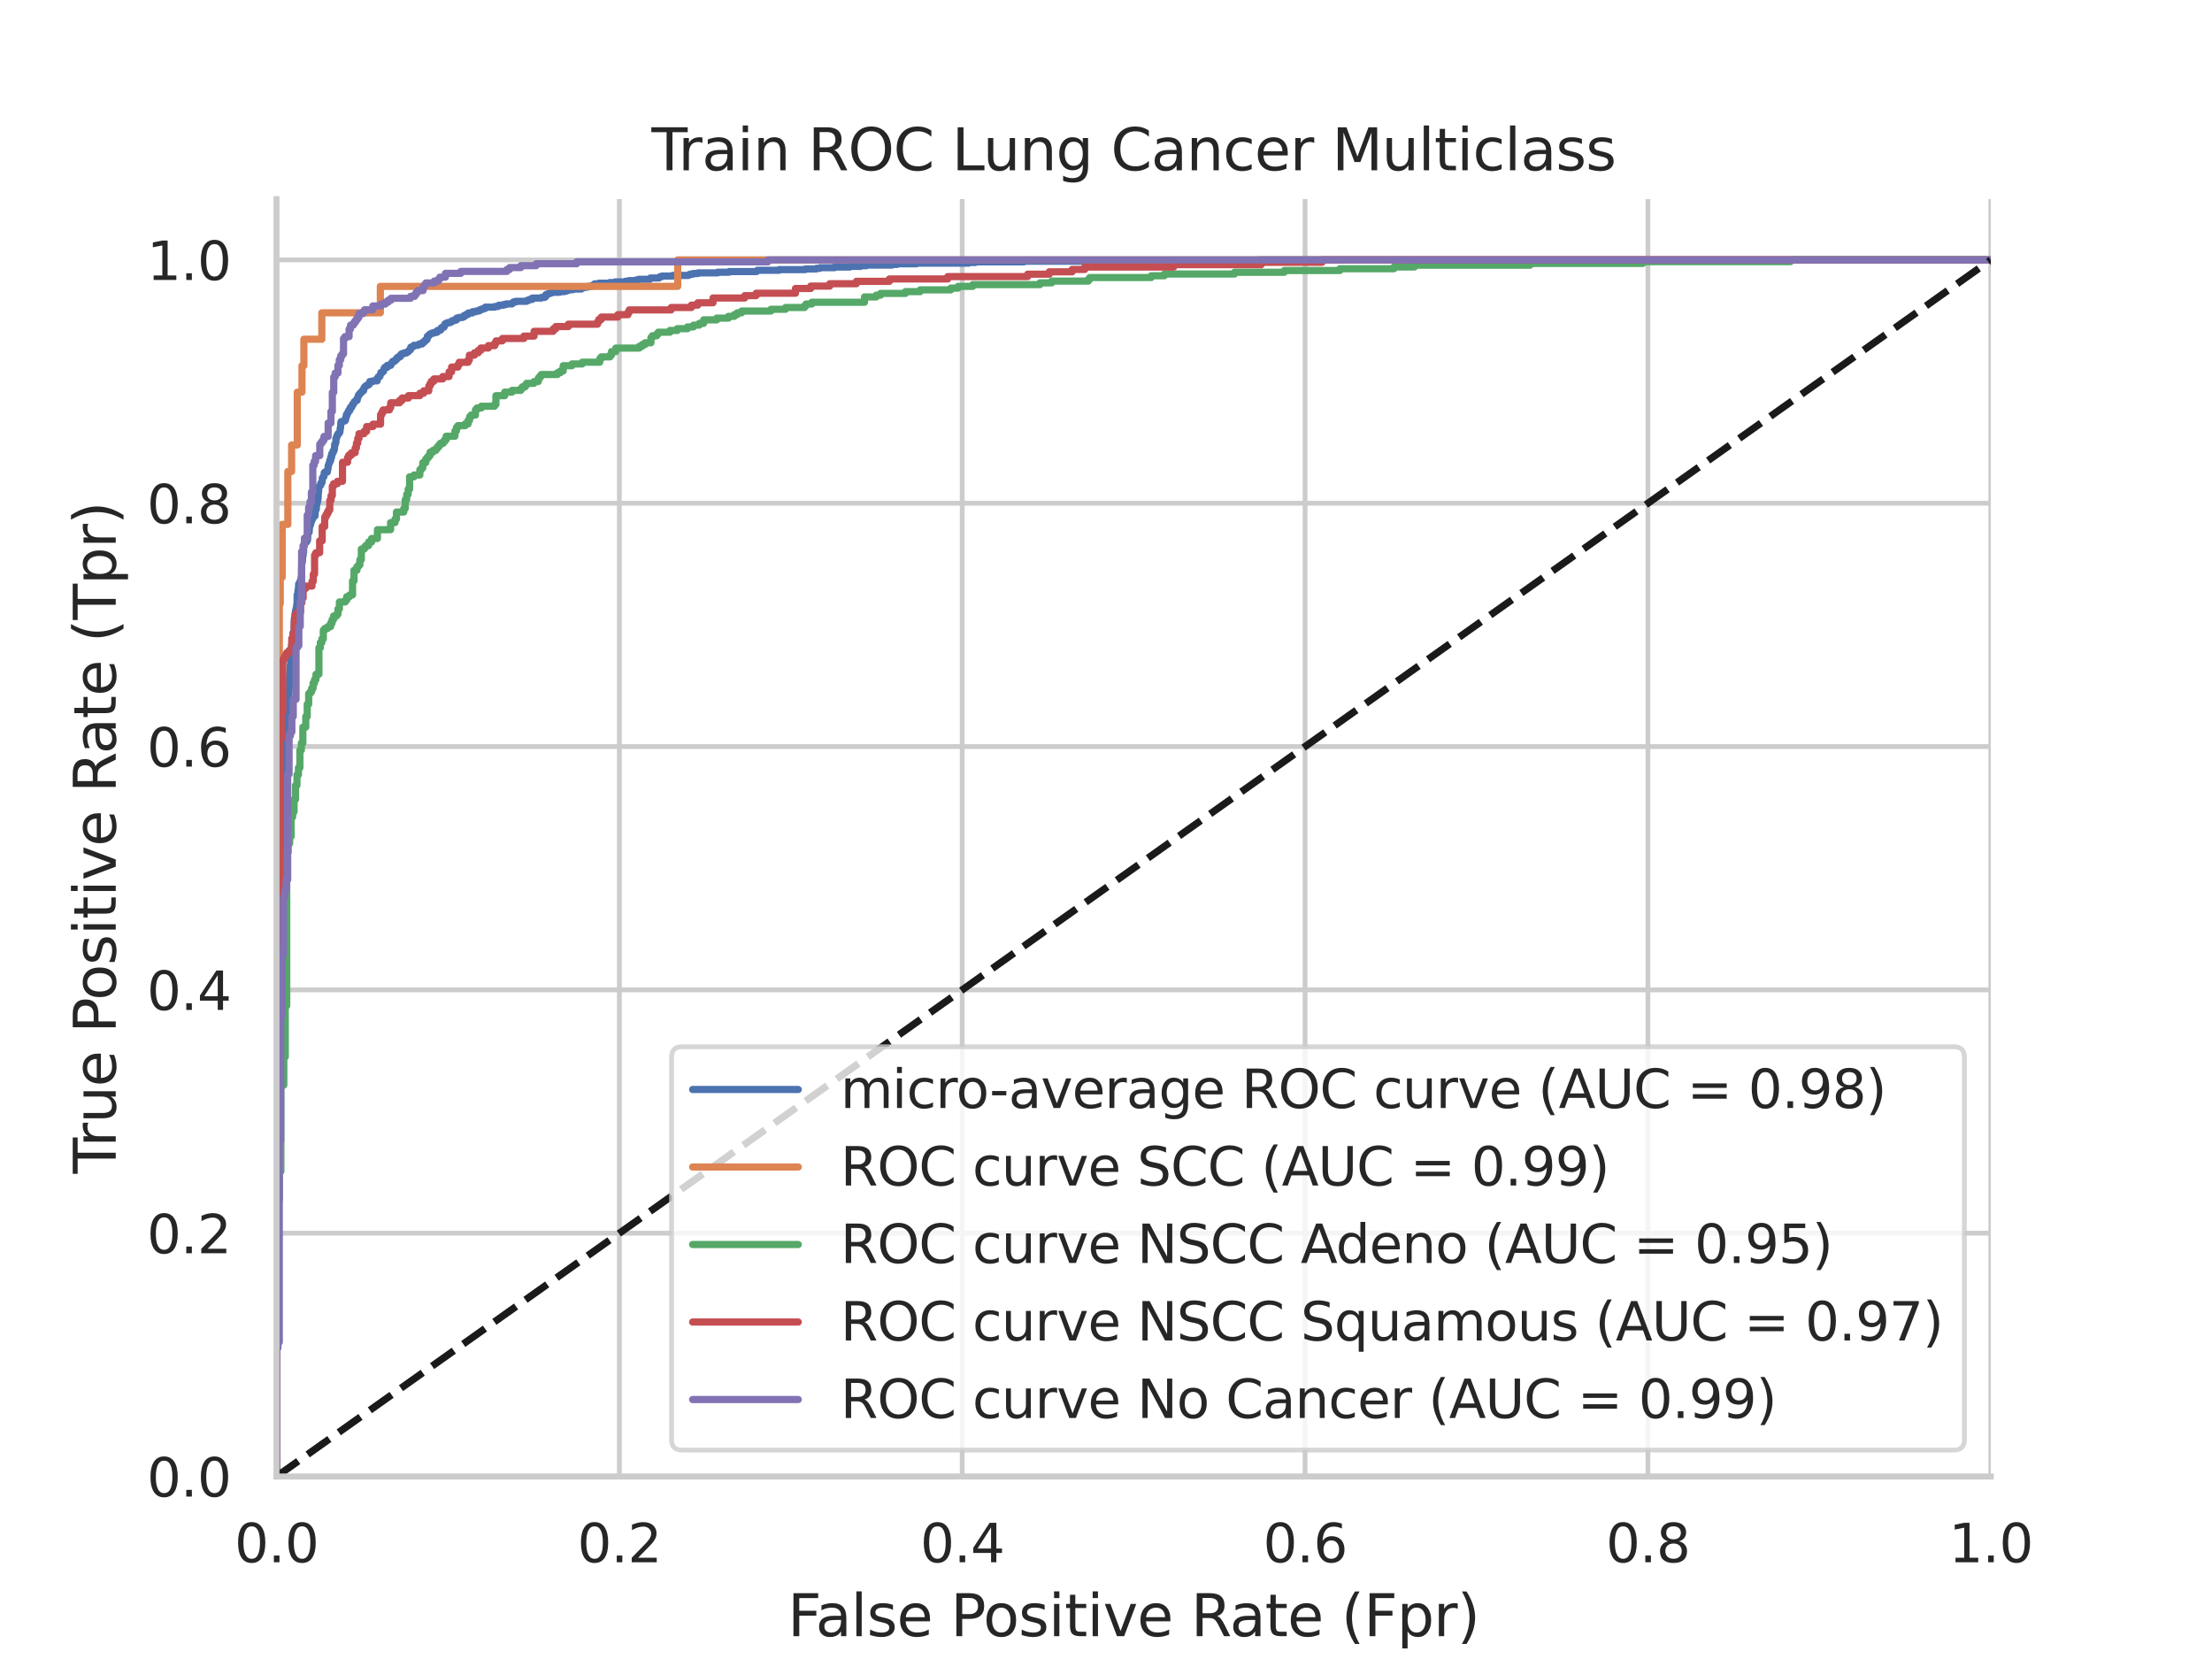 <?xml version="1.0" encoding="utf-8" standalone="no"?>
<!DOCTYPE svg PUBLIC "-//W3C//DTD SVG 1.1//EN"
  "http://www.w3.org/Graphics/SVG/1.1/DTD/svg11.dtd">
<svg xmlns:xlink="http://www.w3.org/1999/xlink" width="460.8pt" height="345.6pt" viewBox="0 0 460.8 345.6" xmlns="http://www.w3.org/2000/svg" version="1.1">
 <defs>
  <style type="text/css">*{stroke-linejoin: round; stroke-linecap: butt}</style>
 </defs>
 <g id="figure_1">
  <g id="patch_1">
   <path d="M 0 345.6 
L 460.8 345.6 
L 460.8 0 
L 0 0 
z
" style="fill: #ffffff"/>
  </g>
  <g id="axes_1">
   <g id="patch_2">
    <path d="M 57.6 307.584 
L 414.72 307.584 
L 414.72 41.472 
L 57.6 41.472 
z
" style="fill: #ffffff"/>
   </g>
   <g id="matplotlib.axis_1">
    <g id="xtick_1">
     <g id="line2d_1">
      <path d="M 57.6 307.584 
L 57.6 41.472 
" clip-path="url(#p3e3fc1406d)" style="fill: none; stroke: #cccccc; stroke-linecap: round"/>
     </g>
     <g id="text_1">
      <!-- 0.0 -->
      <g style="fill: #262626" transform="translate(48.853 325.442) scale(0.11 -0.11)">
       <defs>
        <path id="DejaVuSans-30" d="M 2034 4250 
Q 1547 4250 1301 3770 
Q 1056 3291 1056 2328 
Q 1056 1369 1301 889 
Q 1547 409 2034 409 
Q 2525 409 2770 889 
Q 3016 1369 3016 2328 
Q 3016 3291 2770 3770 
Q 2525 4250 2034 4250 
z
M 2034 4750 
Q 2819 4750 3233 4129 
Q 3647 3509 3647 2328 
Q 3647 1150 3233 529 
Q 2819 -91 2034 -91 
Q 1250 -91 836 529 
Q 422 1150 422 2328 
Q 422 3509 836 4129 
Q 1250 4750 2034 4750 
z
" transform="scale(0.016)"/>
        <path id="DejaVuSans-2e" d="M 684 794 
L 1344 794 
L 1344 0 
L 684 0 
L 684 794 
z
" transform="scale(0.016)"/>
       </defs>
       <use xlink:href="#DejaVuSans-30"/>
       <use xlink:href="#DejaVuSans-2e" x="63.623"/>
       <use xlink:href="#DejaVuSans-30" x="95.41"/>
      </g>
     </g>
    </g>
    <g id="xtick_2">
     <g id="line2d_2">
      <path d="M 129.024 307.584 
L 129.024 41.472 
" clip-path="url(#p3e3fc1406d)" style="fill: none; stroke: #cccccc; stroke-linecap: round"/>
     </g>
     <g id="text_2">
      <!-- 0.2 -->
      <g style="fill: #262626" transform="translate(120.277 325.442) scale(0.11 -0.11)">
       <defs>
        <path id="DejaVuSans-32" d="M 1228 531 
L 3431 531 
L 3431 0 
L 469 0 
L 469 531 
Q 828 903 1448 1529 
Q 2069 2156 2228 2338 
Q 2531 2678 2651 2914 
Q 2772 3150 2772 3378 
Q 2772 3750 2511 3984 
Q 2250 4219 1831 4219 
Q 1534 4219 1204 4116 
Q 875 4013 500 3803 
L 500 4441 
Q 881 4594 1212 4672 
Q 1544 4750 1819 4750 
Q 2544 4750 2975 4387 
Q 3406 4025 3406 3419 
Q 3406 3131 3298 2873 
Q 3191 2616 2906 2266 
Q 2828 2175 2409 1742 
Q 1991 1309 1228 531 
z
" transform="scale(0.016)"/>
       </defs>
       <use xlink:href="#DejaVuSans-30"/>
       <use xlink:href="#DejaVuSans-2e" x="63.623"/>
       <use xlink:href="#DejaVuSans-32" x="95.41"/>
      </g>
     </g>
    </g>
    <g id="xtick_3">
     <g id="line2d_3">
      <path d="M 200.448 307.584 
L 200.448 41.472 
" clip-path="url(#p3e3fc1406d)" style="fill: none; stroke: #cccccc; stroke-linecap: round"/>
     </g>
     <g id="text_3">
      <!-- 0.4 -->
      <g style="fill: #262626" transform="translate(191.701 325.442) scale(0.11 -0.11)">
       <defs>
        <path id="DejaVuSans-34" d="M 2419 4116 
L 825 1625 
L 2419 1625 
L 2419 4116 
z
M 2253 4666 
L 3047 4666 
L 3047 1625 
L 3713 1625 
L 3713 1100 
L 3047 1100 
L 3047 0 
L 2419 0 
L 2419 1100 
L 313 1100 
L 313 1709 
L 2253 4666 
z
" transform="scale(0.016)"/>
       </defs>
       <use xlink:href="#DejaVuSans-30"/>
       <use xlink:href="#DejaVuSans-2e" x="63.623"/>
       <use xlink:href="#DejaVuSans-34" x="95.41"/>
      </g>
     </g>
    </g>
    <g id="xtick_4">
     <g id="line2d_4">
      <path d="M 271.872 307.584 
L 271.872 41.472 
" clip-path="url(#p3e3fc1406d)" style="fill: none; stroke: #cccccc; stroke-linecap: round"/>
     </g>
     <g id="text_4">
      <!-- 0.6 -->
      <g style="fill: #262626" transform="translate(263.125 325.442) scale(0.11 -0.11)">
       <defs>
        <path id="DejaVuSans-36" d="M 2113 2584 
Q 1688 2584 1439 2293 
Q 1191 2003 1191 1497 
Q 1191 994 1439 701 
Q 1688 409 2113 409 
Q 2538 409 2786 701 
Q 3034 994 3034 1497 
Q 3034 2003 2786 2293 
Q 2538 2584 2113 2584 
z
M 3366 4563 
L 3366 3988 
Q 3128 4100 2886 4159 
Q 2644 4219 2406 4219 
Q 1781 4219 1451 3797 
Q 1122 3375 1075 2522 
Q 1259 2794 1537 2939 
Q 1816 3084 2150 3084 
Q 2853 3084 3261 2657 
Q 3669 2231 3669 1497 
Q 3669 778 3244 343 
Q 2819 -91 2113 -91 
Q 1303 -91 875 529 
Q 447 1150 447 2328 
Q 447 3434 972 4092 
Q 1497 4750 2381 4750 
Q 2619 4750 2861 4703 
Q 3103 4656 3366 4563 
z
" transform="scale(0.016)"/>
       </defs>
       <use xlink:href="#DejaVuSans-30"/>
       <use xlink:href="#DejaVuSans-2e" x="63.623"/>
       <use xlink:href="#DejaVuSans-36" x="95.41"/>
      </g>
     </g>
    </g>
    <g id="xtick_5">
     <g id="line2d_5">
      <path d="M 343.296 307.584 
L 343.296 41.472 
" clip-path="url(#p3e3fc1406d)" style="fill: none; stroke: #cccccc; stroke-linecap: round"/>
     </g>
     <g id="text_5">
      <!-- 0.8 -->
      <g style="fill: #262626" transform="translate(334.549 325.442) scale(0.11 -0.11)">
       <defs>
        <path id="DejaVuSans-38" d="M 2034 2216 
Q 1584 2216 1326 1975 
Q 1069 1734 1069 1313 
Q 1069 891 1326 650 
Q 1584 409 2034 409 
Q 2484 409 2743 651 
Q 3003 894 3003 1313 
Q 3003 1734 2745 1975 
Q 2488 2216 2034 2216 
z
M 1403 2484 
Q 997 2584 770 2862 
Q 544 3141 544 3541 
Q 544 4100 942 4425 
Q 1341 4750 2034 4750 
Q 2731 4750 3128 4425 
Q 3525 4100 3525 3541 
Q 3525 3141 3298 2862 
Q 3072 2584 2669 2484 
Q 3125 2378 3379 2068 
Q 3634 1759 3634 1313 
Q 3634 634 3220 271 
Q 2806 -91 2034 -91 
Q 1263 -91 848 271 
Q 434 634 434 1313 
Q 434 1759 690 2068 
Q 947 2378 1403 2484 
z
M 1172 3481 
Q 1172 3119 1398 2916 
Q 1625 2713 2034 2713 
Q 2441 2713 2670 2916 
Q 2900 3119 2900 3481 
Q 2900 3844 2670 4047 
Q 2441 4250 2034 4250 
Q 1625 4250 1398 4047 
Q 1172 3844 1172 3481 
z
" transform="scale(0.016)"/>
       </defs>
       <use xlink:href="#DejaVuSans-30"/>
       <use xlink:href="#DejaVuSans-2e" x="63.623"/>
       <use xlink:href="#DejaVuSans-38" x="95.41"/>
      </g>
     </g>
    </g>
    <g id="xtick_6">
     <g id="line2d_6">
      <path d="M 414.72 307.584 
L 414.72 41.472 
" clip-path="url(#p3e3fc1406d)" style="fill: none; stroke: #cccccc; stroke-linecap: round"/>
     </g>
     <g id="text_6">
      <!-- 1.0 -->
      <g style="fill: #262626" transform="translate(405.973 325.442) scale(0.11 -0.11)">
       <defs>
        <path id="DejaVuSans-31" d="M 794 531 
L 1825 531 
L 1825 4091 
L 703 3866 
L 703 4441 
L 1819 4666 
L 2450 4666 
L 2450 531 
L 3481 531 
L 3481 0 
L 794 0 
L 794 531 
z
" transform="scale(0.016)"/>
       </defs>
       <use xlink:href="#DejaVuSans-31"/>
       <use xlink:href="#DejaVuSans-2e" x="63.623"/>
       <use xlink:href="#DejaVuSans-30" x="95.41"/>
      </g>
     </g>
    </g>
    <g id="text_7">
     <!-- False Positive Rate (Fpr) -->
     <g style="fill: #262626" transform="translate(164.085 340.848) scale(0.12 -0.12)">
      <defs>
       <path id="DejaVuSans-46" d="M 628 4666 
L 3309 4666 
L 3309 4134 
L 1259 4134 
L 1259 2759 
L 3109 2759 
L 3109 2228 
L 1259 2228 
L 1259 0 
L 628 0 
L 628 4666 
z
" transform="scale(0.016)"/>
       <path id="DejaVuSans-61" d="M 2194 1759 
Q 1497 1759 1228 1600 
Q 959 1441 959 1056 
Q 959 750 1161 570 
Q 1363 391 1709 391 
Q 2188 391 2477 730 
Q 2766 1069 2766 1631 
L 2766 1759 
L 2194 1759 
z
M 3341 1997 
L 3341 0 
L 2766 0 
L 2766 531 
Q 2569 213 2275 61 
Q 1981 -91 1556 -91 
Q 1019 -91 701 211 
Q 384 513 384 1019 
Q 384 1609 779 1909 
Q 1175 2209 1959 2209 
L 2766 2209 
L 2766 2266 
Q 2766 2663 2505 2880 
Q 2244 3097 1772 3097 
Q 1472 3097 1187 3025 
Q 903 2953 641 2809 
L 641 3341 
Q 956 3463 1253 3523 
Q 1550 3584 1831 3584 
Q 2591 3584 2966 3190 
Q 3341 2797 3341 1997 
z
" transform="scale(0.016)"/>
       <path id="DejaVuSans-6c" d="M 603 4863 
L 1178 4863 
L 1178 0 
L 603 0 
L 603 4863 
z
" transform="scale(0.016)"/>
       <path id="DejaVuSans-73" d="M 2834 3397 
L 2834 2853 
Q 2591 2978 2328 3040 
Q 2066 3103 1784 3103 
Q 1356 3103 1142 2972 
Q 928 2841 928 2578 
Q 928 2378 1081 2264 
Q 1234 2150 1697 2047 
L 1894 2003 
Q 2506 1872 2764 1633 
Q 3022 1394 3022 966 
Q 3022 478 2636 193 
Q 2250 -91 1575 -91 
Q 1294 -91 989 -36 
Q 684 19 347 128 
L 347 722 
Q 666 556 975 473 
Q 1284 391 1588 391 
Q 1994 391 2212 530 
Q 2431 669 2431 922 
Q 2431 1156 2273 1281 
Q 2116 1406 1581 1522 
L 1381 1569 
Q 847 1681 609 1914 
Q 372 2147 372 2553 
Q 372 3047 722 3315 
Q 1072 3584 1716 3584 
Q 2034 3584 2315 3537 
Q 2597 3491 2834 3397 
z
" transform="scale(0.016)"/>
       <path id="DejaVuSans-65" d="M 3597 1894 
L 3597 1613 
L 953 1613 
Q 991 1019 1311 708 
Q 1631 397 2203 397 
Q 2534 397 2845 478 
Q 3156 559 3463 722 
L 3463 178 
Q 3153 47 2828 -22 
Q 2503 -91 2169 -91 
Q 1331 -91 842 396 
Q 353 884 353 1716 
Q 353 2575 817 3079 
Q 1281 3584 2069 3584 
Q 2775 3584 3186 3129 
Q 3597 2675 3597 1894 
z
M 3022 2063 
Q 3016 2534 2758 2815 
Q 2500 3097 2075 3097 
Q 1594 3097 1305 2825 
Q 1016 2553 972 2059 
L 3022 2063 
z
" transform="scale(0.016)"/>
       <path id="DejaVuSans-20" transform="scale(0.016)"/>
       <path id="DejaVuSans-50" d="M 1259 4147 
L 1259 2394 
L 2053 2394 
Q 2494 2394 2734 2622 
Q 2975 2850 2975 3272 
Q 2975 3691 2734 3919 
Q 2494 4147 2053 4147 
L 1259 4147 
z
M 628 4666 
L 2053 4666 
Q 2838 4666 3239 4311 
Q 3641 3956 3641 3272 
Q 3641 2581 3239 2228 
Q 2838 1875 2053 1875 
L 1259 1875 
L 1259 0 
L 628 0 
L 628 4666 
z
" transform="scale(0.016)"/>
       <path id="DejaVuSans-6f" d="M 1959 3097 
Q 1497 3097 1228 2736 
Q 959 2375 959 1747 
Q 959 1119 1226 758 
Q 1494 397 1959 397 
Q 2419 397 2687 759 
Q 2956 1122 2956 1747 
Q 2956 2369 2687 2733 
Q 2419 3097 1959 3097 
z
M 1959 3584 
Q 2709 3584 3137 3096 
Q 3566 2609 3566 1747 
Q 3566 888 3137 398 
Q 2709 -91 1959 -91 
Q 1206 -91 779 398 
Q 353 888 353 1747 
Q 353 2609 779 3096 
Q 1206 3584 1959 3584 
z
" transform="scale(0.016)"/>
       <path id="DejaVuSans-69" d="M 603 3500 
L 1178 3500 
L 1178 0 
L 603 0 
L 603 3500 
z
M 603 4863 
L 1178 4863 
L 1178 4134 
L 603 4134 
L 603 4863 
z
" transform="scale(0.016)"/>
       <path id="DejaVuSans-74" d="M 1172 4494 
L 1172 3500 
L 2356 3500 
L 2356 3053 
L 1172 3053 
L 1172 1153 
Q 1172 725 1289 603 
Q 1406 481 1766 481 
L 2356 481 
L 2356 0 
L 1766 0 
Q 1100 0 847 248 
Q 594 497 594 1153 
L 594 3053 
L 172 3053 
L 172 3500 
L 594 3500 
L 594 4494 
L 1172 4494 
z
" transform="scale(0.016)"/>
       <path id="DejaVuSans-76" d="M 191 3500 
L 800 3500 
L 1894 563 
L 2988 3500 
L 3597 3500 
L 2284 0 
L 1503 0 
L 191 3500 
z
" transform="scale(0.016)"/>
       <path id="DejaVuSans-52" d="M 2841 2188 
Q 3044 2119 3236 1894 
Q 3428 1669 3622 1275 
L 4263 0 
L 3584 0 
L 2988 1197 
Q 2756 1666 2539 1819 
Q 2322 1972 1947 1972 
L 1259 1972 
L 1259 0 
L 628 0 
L 628 4666 
L 2053 4666 
Q 2853 4666 3247 4331 
Q 3641 3997 3641 3322 
Q 3641 2881 3436 2590 
Q 3231 2300 2841 2188 
z
M 1259 4147 
L 1259 2491 
L 2053 2491 
Q 2509 2491 2742 2702 
Q 2975 2913 2975 3322 
Q 2975 3731 2742 3939 
Q 2509 4147 2053 4147 
L 1259 4147 
z
" transform="scale(0.016)"/>
       <path id="DejaVuSans-28" d="M 1984 4856 
Q 1566 4138 1362 3434 
Q 1159 2731 1159 2009 
Q 1159 1288 1364 580 
Q 1569 -128 1984 -844 
L 1484 -844 
Q 1016 -109 783 600 
Q 550 1309 550 2009 
Q 550 2706 781 3412 
Q 1013 4119 1484 4856 
L 1984 4856 
z
" transform="scale(0.016)"/>
       <path id="DejaVuSans-70" d="M 1159 525 
L 1159 -1331 
L 581 -1331 
L 581 3500 
L 1159 3500 
L 1159 2969 
Q 1341 3281 1617 3432 
Q 1894 3584 2278 3584 
Q 2916 3584 3314 3078 
Q 3713 2572 3713 1747 
Q 3713 922 3314 415 
Q 2916 -91 2278 -91 
Q 1894 -91 1617 61 
Q 1341 213 1159 525 
z
M 3116 1747 
Q 3116 2381 2855 2742 
Q 2594 3103 2138 3103 
Q 1681 3103 1420 2742 
Q 1159 2381 1159 1747 
Q 1159 1113 1420 752 
Q 1681 391 2138 391 
Q 2594 391 2855 752 
Q 3116 1113 3116 1747 
z
" transform="scale(0.016)"/>
       <path id="DejaVuSans-72" d="M 2631 2963 
Q 2534 3019 2420 3045 
Q 2306 3072 2169 3072 
Q 1681 3072 1420 2755 
Q 1159 2438 1159 1844 
L 1159 0 
L 581 0 
L 581 3500 
L 1159 3500 
L 1159 2956 
Q 1341 3275 1631 3429 
Q 1922 3584 2338 3584 
Q 2397 3584 2469 3576 
Q 2541 3569 2628 3553 
L 2631 2963 
z
" transform="scale(0.016)"/>
       <path id="DejaVuSans-29" d="M 513 4856 
L 1013 4856 
Q 1481 4119 1714 3412 
Q 1947 2706 1947 2009 
Q 1947 1309 1714 600 
Q 1481 -109 1013 -844 
L 513 -844 
Q 928 -128 1133 580 
Q 1338 1288 1338 2009 
Q 1338 2731 1133 3434 
Q 928 4138 513 4856 
z
" transform="scale(0.016)"/>
      </defs>
      <use xlink:href="#DejaVuSans-46"/>
      <use xlink:href="#DejaVuSans-61" x="48.395"/>
      <use xlink:href="#DejaVuSans-6c" x="109.674"/>
      <use xlink:href="#DejaVuSans-73" x="137.457"/>
      <use xlink:href="#DejaVuSans-65" x="189.557"/>
      <use xlink:href="#DejaVuSans-20" x="251.08"/>
      <use xlink:href="#DejaVuSans-50" x="282.867"/>
      <use xlink:href="#DejaVuSans-6f" x="339.545"/>
      <use xlink:href="#DejaVuSans-73" x="400.727"/>
      <use xlink:href="#DejaVuSans-69" x="452.826"/>
      <use xlink:href="#DejaVuSans-74" x="480.609"/>
      <use xlink:href="#DejaVuSans-69" x="519.818"/>
      <use xlink:href="#DejaVuSans-76" x="547.602"/>
      <use xlink:href="#DejaVuSans-65" x="606.781"/>
      <use xlink:href="#DejaVuSans-20" x="668.305"/>
      <use xlink:href="#DejaVuSans-52" x="700.092"/>
      <use xlink:href="#DejaVuSans-61" x="767.324"/>
      <use xlink:href="#DejaVuSans-74" x="828.604"/>
      <use xlink:href="#DejaVuSans-65" x="867.812"/>
      <use xlink:href="#DejaVuSans-20" x="929.336"/>
      <use xlink:href="#DejaVuSans-28" x="961.123"/>
      <use xlink:href="#DejaVuSans-46" x="1000.137"/>
      <use xlink:href="#DejaVuSans-70" x="1057.656"/>
      <use xlink:href="#DejaVuSans-72" x="1121.133"/>
      <use xlink:href="#DejaVuSans-29" x="1162.246"/>
     </g>
    </g>
   </g>
   <g id="matplotlib.axis_2">
    <g id="ytick_1">
     <g id="line2d_7">
      <path d="M 57.6 307.584 
L 414.72 307.584 
" clip-path="url(#p3e3fc1406d)" style="fill: none; stroke: #cccccc; stroke-linecap: round"/>
     </g>
     <g id="text_8">
      <!-- 0.0 -->
      <g style="fill: #262626" transform="translate(30.607 311.763) scale(0.11 -0.11)">
       <use xlink:href="#DejaVuSans-30"/>
       <use xlink:href="#DejaVuSans-2e" x="63.623"/>
       <use xlink:href="#DejaVuSans-30" x="95.41"/>
      </g>
     </g>
    </g>
    <g id="ytick_2">
     <g id="line2d_8">
      <path d="M 57.6 256.896 
L 414.72 256.896 
" clip-path="url(#p3e3fc1406d)" style="fill: none; stroke: #cccccc; stroke-linecap: round"/>
     </g>
     <g id="text_9">
      <!-- 0.2 -->
      <g style="fill: #262626" transform="translate(30.607 261.075) scale(0.11 -0.11)">
       <use xlink:href="#DejaVuSans-30"/>
       <use xlink:href="#DejaVuSans-2e" x="63.623"/>
       <use xlink:href="#DejaVuSans-32" x="95.41"/>
      </g>
     </g>
    </g>
    <g id="ytick_3">
     <g id="line2d_9">
      <path d="M 57.6 206.208 
L 414.72 206.208 
" clip-path="url(#p3e3fc1406d)" style="fill: none; stroke: #cccccc; stroke-linecap: round"/>
     </g>
     <g id="text_10">
      <!-- 0.4 -->
      <g style="fill: #262626" transform="translate(30.607 210.387) scale(0.11 -0.11)">
       <use xlink:href="#DejaVuSans-30"/>
       <use xlink:href="#DejaVuSans-2e" x="63.623"/>
       <use xlink:href="#DejaVuSans-34" x="95.41"/>
      </g>
     </g>
    </g>
    <g id="ytick_4">
     <g id="line2d_10">
      <path d="M 57.6 155.52 
L 414.72 155.52 
" clip-path="url(#p3e3fc1406d)" style="fill: none; stroke: #cccccc; stroke-linecap: round"/>
     </g>
     <g id="text_11">
      <!-- 0.6 -->
      <g style="fill: #262626" transform="translate(30.607 159.699) scale(0.11 -0.11)">
       <use xlink:href="#DejaVuSans-30"/>
       <use xlink:href="#DejaVuSans-2e" x="63.623"/>
       <use xlink:href="#DejaVuSans-36" x="95.41"/>
      </g>
     </g>
    </g>
    <g id="ytick_5">
     <g id="line2d_11">
      <path d="M 57.6 104.832 
L 414.72 104.832 
" clip-path="url(#p3e3fc1406d)" style="fill: none; stroke: #cccccc; stroke-linecap: round"/>
     </g>
     <g id="text_12">
      <!-- 0.8 -->
      <g style="fill: #262626" transform="translate(30.607 109.011) scale(0.11 -0.11)">
       <use xlink:href="#DejaVuSans-30"/>
       <use xlink:href="#DejaVuSans-2e" x="63.623"/>
       <use xlink:href="#DejaVuSans-38" x="95.41"/>
      </g>
     </g>
    </g>
    <g id="ytick_6">
     <g id="line2d_12">
      <path d="M 57.6 54.144 
L 414.72 54.144 
" clip-path="url(#p3e3fc1406d)" style="fill: none; stroke: #cccccc; stroke-linecap: round"/>
     </g>
     <g id="text_13">
      <!-- 1.0 -->
      <g style="fill: #262626" transform="translate(30.607 58.323) scale(0.11 -0.11)">
       <use xlink:href="#DejaVuSans-31"/>
       <use xlink:href="#DejaVuSans-2e" x="63.623"/>
       <use xlink:href="#DejaVuSans-30" x="95.41"/>
      </g>
     </g>
    </g>
    <g id="text_14">
     <!-- True Positive Rate (Tpr) -->
     <g style="fill: #262626" transform="translate(24.111 244.493) rotate(-90) scale(0.12 -0.12)">
      <defs>
       <path id="DejaVuSans-54" d="M -19 4666 
L 3928 4666 
L 3928 4134 
L 2272 4134 
L 2272 0 
L 1638 0 
L 1638 4134 
L -19 4134 
L -19 4666 
z
" transform="scale(0.016)"/>
       <path id="DejaVuSans-75" d="M 544 1381 
L 544 3500 
L 1119 3500 
L 1119 1403 
Q 1119 906 1312 657 
Q 1506 409 1894 409 
Q 2359 409 2629 706 
Q 2900 1003 2900 1516 
L 2900 3500 
L 3475 3500 
L 3475 0 
L 2900 0 
L 2900 538 
Q 2691 219 2414 64 
Q 2138 -91 1772 -91 
Q 1169 -91 856 284 
Q 544 659 544 1381 
z
M 1991 3584 
L 1991 3584 
z
" transform="scale(0.016)"/>
      </defs>
      <use xlink:href="#DejaVuSans-54"/>
      <use xlink:href="#DejaVuSans-72" x="46.334"/>
      <use xlink:href="#DejaVuSans-75" x="87.447"/>
      <use xlink:href="#DejaVuSans-65" x="150.826"/>
      <use xlink:href="#DejaVuSans-20" x="212.35"/>
      <use xlink:href="#DejaVuSans-50" x="244.137"/>
      <use xlink:href="#DejaVuSans-6f" x="300.814"/>
      <use xlink:href="#DejaVuSans-73" x="361.996"/>
      <use xlink:href="#DejaVuSans-69" x="414.096"/>
      <use xlink:href="#DejaVuSans-74" x="441.879"/>
      <use xlink:href="#DejaVuSans-69" x="481.088"/>
      <use xlink:href="#DejaVuSans-76" x="508.871"/>
      <use xlink:href="#DejaVuSans-65" x="568.051"/>
      <use xlink:href="#DejaVuSans-20" x="629.574"/>
      <use xlink:href="#DejaVuSans-52" x="661.361"/>
      <use xlink:href="#DejaVuSans-61" x="728.594"/>
      <use xlink:href="#DejaVuSans-74" x="789.873"/>
      <use xlink:href="#DejaVuSans-65" x="829.082"/>
      <use xlink:href="#DejaVuSans-20" x="890.605"/>
      <use xlink:href="#DejaVuSans-28" x="922.393"/>
      <use xlink:href="#DejaVuSans-54" x="961.406"/>
      <use xlink:href="#DejaVuSans-70" x="1022.49"/>
      <use xlink:href="#DejaVuSans-72" x="1085.967"/>
      <use xlink:href="#DejaVuSans-29" x="1127.08"/>
     </g>
    </g>
   </g>
   <g id="line2d_13">
    <path d="M 57.6 307.584 
L 57.664 271.879 
L 57.728 271.879 
L 57.792 249.782 
L 57.857 249.782 
L 57.921 240.755 
L 57.985 240.755 
L 58.049 217.445 
L 58.113 217.445 
L 58.177 212.595 
L 58.241 212.595 
L 58.306 204.78 
L 58.37 204.78 
L 58.434 202.355 
L 58.498 202.355 
L 58.562 188.881 
L 58.626 188.881 
L 58.691 182.818 
L 58.755 182.818 
L 58.819 179.719 
L 58.883 179.719 
L 58.947 173.251 
L 59.011 173.251 
L 59.075 168.67 
L 59.14 168.67 
L 59.204 164.493 
L 59.268 164.493 
L 59.332 162.068 
L 59.396 162.068 
L 59.46 160.856 
L 59.524 160.856 
L 59.589 154.927 
L 59.653 154.927 
L 59.717 150.75 
L 59.781 150.75 
L 59.845 149.672 
L 59.909 149.672 
L 59.909 148.325 
L 60.038 148.325 
L 60.102 145.226 
L 60.166 145.226 
L 60.23 143.34 
L 60.294 143.34 
L 60.358 140.376 
L 60.423 140.376 
L 60.487 138.355 
L 60.551 138.355 
L 60.615 136.064 
L 60.679 136.064 
L 60.743 134.312 
L 60.872 134.312 
L 60.936 132.965 
L 61 132.965 
L 61.064 131.752 
L 61.128 131.752 
L 61.192 131.483 
L 61.257 131.483 
L 61.321 128.788 
L 61.385 128.788 
L 61.449 127.845 
L 61.513 127.845 
L 61.577 127.171 
L 61.641 127.171 
L 61.706 126.632 
L 61.77 126.632 
L 61.834 125.824 
L 61.898 125.824 
L 61.898 123.938 
L 62.026 123.938 
L 62.09 122.86 
L 62.155 122.86 
L 62.219 121.647 
L 62.347 121.647 
L 62.347 121.512 
L 62.475 121.512 
L 62.54 120.973 
L 62.668 120.973 
L 62.732 120.3 
L 62.796 120.3 
L 62.86 117.066 
L 62.989 117.066 
L 63.053 115.853 
L 63.117 115.853 
L 63.181 115.045 
L 63.245 115.045 
L 63.245 113.563 
L 63.373 113.563 
L 63.438 113.293 
L 63.502 113.293 
L 63.566 112.889 
L 63.887 112.889 
L 63.951 112.485 
L 64.079 112.485 
L 64.143 111.003 
L 64.207 111.003 
L 64.207 110.868 
L 64.4 110.868 
L 64.464 109.79 
L 64.528 109.79 
L 64.592 109.251 
L 64.721 109.251 
L 64.721 108.712 
L 64.849 108.712 
L 64.849 108.443 
L 64.977 108.443 
L 65.041 108.039 
L 65.17 108.039 
L 65.234 107.635 
L 65.362 107.635 
L 65.362 107.5 
L 65.619 107.5 
L 65.683 106.287 
L 65.747 106.287 
L 65.747 106.152 
L 65.875 106.152 
L 65.939 105.075 
L 66.004 105.075 
L 66.068 104.67 
L 66.132 104.67 
L 66.196 103.997 
L 66.26 103.997 
L 66.324 102.38 
L 66.388 102.38 
L 66.388 101.437 
L 66.517 101.437 
L 66.517 101.302 
L 66.645 101.302 
L 66.709 101.032 
L 66.838 101.032 
L 66.838 100.628 
L 66.966 100.628 
L 66.966 100.493 
L 67.094 100.493 
L 67.158 99.55 
L 67.287 99.55 
L 67.351 99.281 
L 67.479 99.281 
L 67.543 98.472 
L 67.671 98.472 
L 67.671 98.338 
L 68.185 98.338 
L 68.249 97.799 
L 68.313 97.799 
L 68.377 96.99 
L 68.441 96.99 
L 68.505 96.586 
L 68.57 96.586 
L 68.634 96.317 
L 68.698 96.317 
L 68.698 95.912 
L 68.89 95.912 
L 68.89 95.239 
L 69.083 95.239 
L 69.083 94.565 
L 69.211 94.565 
L 69.211 94.43 
L 69.339 94.43 
L 69.339 94.026 
L 69.532 94.026 
L 69.596 93.622 
L 69.66 93.622 
L 69.724 92.544 
L 69.853 92.544 
L 69.917 92.14 
L 69.981 92.14 
L 69.981 91.331 
L 70.109 91.331 
L 70.173 90.792 
L 70.302 90.792 
L 70.366 90.388 
L 70.558 90.388 
L 70.558 90.253 
L 70.686 90.253 
L 70.751 89.984 
L 70.815 89.984 
L 70.879 89.176 
L 70.943 89.176 
L 71.007 87.963 
L 71.071 87.963 
L 71.071 87.828 
L 71.52 87.828 
L 71.52 87.693 
L 71.841 87.693 
L 71.841 87.559 
L 71.969 87.559 
L 72.034 86.885 
L 72.162 86.885 
L 72.162 86.346 
L 72.354 86.346 
L 72.419 85.942 
L 72.547 85.942 
L 72.611 85.538 
L 72.868 85.538 
L 72.868 85.133 
L 72.996 85.133 
L 72.996 84.864 
L 73.252 84.864 
L 73.317 84.595 
L 73.381 84.595 
L 73.445 84.19 
L 73.637 84.19 
L 73.702 83.921 
L 73.766 83.921 
L 73.83 83.651 
L 74.022 83.651 
L 74.022 83.517 
L 74.151 83.517 
L 74.151 83.382 
L 74.407 83.382 
L 74.471 82.843 
L 74.535 82.843 
L 74.6 82.573 
L 74.664 82.573 
L 74.664 82.304 
L 74.792 82.304 
L 74.792 82.169 
L 74.92 82.169 
L 74.985 81.9 
L 75.177 81.9 
L 75.177 81.765 
L 75.305 81.765 
L 75.305 81.63 
L 75.434 81.63 
L 75.498 81.361 
L 75.754 81.361 
L 75.818 80.822 
L 75.883 80.822 
L 75.883 80.687 
L 76.011 80.687 
L 76.011 80.552 
L 76.139 80.552 
L 76.139 80.418 
L 76.332 80.418 
L 76.332 80.283 
L 76.588 80.283 
L 76.588 80.148 
L 76.845 80.148 
L 76.845 80.013 
L 76.973 80.013 
L 77.037 79.475 
L 77.679 79.475 
L 77.679 79.34 
L 78.577 79.34 
L 78.577 78.801 
L 78.705 78.801 
L 78.769 78.531 
L 79.026 78.531 
L 79.026 78.397 
L 79.154 78.397 
L 79.218 77.992 
L 79.283 77.992 
L 79.347 77.588 
L 79.667 77.588 
L 79.667 77.453 
L 79.796 77.453 
L 79.796 77.319 
L 79.924 77.319 
L 79.988 76.78 
L 80.116 76.78 
L 80.181 76.51 
L 80.694 76.51 
L 80.694 76.106 
L 81.399 76.106 
L 81.464 75.837 
L 81.528 75.837 
L 81.592 75.567 
L 81.72 75.567 
L 81.784 75.298 
L 82.169 75.298 
L 82.169 75.163 
L 82.298 75.163 
L 82.298 75.028 
L 82.426 75.028 
L 82.426 74.893 
L 82.618 74.893 
L 82.618 74.759 
L 82.747 74.759 
L 82.747 74.489 
L 82.939 74.489 
L 82.939 74.355 
L 83.324 74.355 
L 83.324 74.22 
L 83.452 74.22 
L 83.516 73.816 
L 83.709 73.816 
L 83.709 73.681 
L 84.094 73.681 
L 84.094 73.546 
L 84.607 73.546 
L 84.607 73.411 
L 84.864 73.411 
L 84.864 73.277 
L 85.056 73.277 
L 85.056 73.142 
L 85.184 73.142 
L 85.184 73.007 
L 85.313 73.007 
L 85.313 72.872 
L 85.505 72.872 
L 85.569 72.333 
L 85.89 72.333 
L 85.89 72.199 
L 86.147 72.199 
L 86.211 71.929 
L 87.109 71.929 
L 87.109 71.795 
L 87.301 71.795 
L 87.301 71.66 
L 87.943 71.66 
L 87.943 71.39 
L 88.135 71.39 
L 88.135 71.256 
L 88.392 71.256 
L 88.456 70.986 
L 88.584 70.986 
L 88.584 70.851 
L 88.841 70.851 
L 88.841 70.717 
L 88.969 70.717 
L 89.033 70.043 
L 89.29 70.043 
L 89.354 69.773 
L 89.482 69.773 
L 89.482 69.639 
L 89.675 69.639 
L 89.675 69.504 
L 89.995 69.504 
L 89.995 69.369 
L 90.445 69.369 
L 90.445 69.235 
L 91.022 69.235 
L 91.022 68.965 
L 91.15 68.965 
L 91.15 68.83 
L 91.663 68.83 
L 91.663 68.696 
L 91.856 68.696 
L 91.92 68.291 
L 92.112 68.291 
L 92.112 68.157 
L 92.497 68.157 
L 92.497 67.887 
L 92.626 67.887 
L 92.69 67.483 
L 92.882 67.483 
L 92.882 67.348 
L 93.203 67.348 
L 93.203 67.213 
L 93.78 67.213 
L 93.78 67.079 
L 94.037 67.079 
L 94.037 66.944 
L 94.165 66.944 
L 94.165 66.809 
L 94.614 66.809 
L 94.614 66.675 
L 95.063 66.675 
L 95.127 66.27 
L 95.576 66.27 
L 95.576 66.136 
L 96.346 66.136 
L 96.346 66.001 
L 96.667 66.001 
L 96.667 65.731 
L 97.052 65.731 
L 97.052 65.597 
L 97.18 65.597 
L 97.18 65.462 
L 97.565 65.462 
L 97.565 65.192 
L 98.399 65.192 
L 98.463 64.923 
L 99.169 64.923 
L 99.169 64.788 
L 99.81 64.788 
L 99.81 64.653 
L 99.939 64.653 
L 99.939 64.519 
L 100.324 64.519 
L 100.324 64.384 
L 100.708 64.384 
L 100.708 64.249 
L 101.093 64.249 
L 101.093 63.98 
L 103.082 63.98 
L 103.082 63.845 
L 103.788 63.845 
L 103.788 63.71 
L 103.916 63.71 
L 103.916 63.576 
L 104.878 63.576 
L 104.878 63.441 
L 105.455 63.441 
L 105.455 63.306 
L 106.674 63.306 
L 106.674 63.171 
L 106.803 63.171 
L 106.803 63.037 
L 106.931 63.037 
L 106.931 62.902 
L 107.444 62.902 
L 107.444 62.767 
L 109.689 62.767 
L 109.689 62.632 
L 110.01 62.632 
L 110.01 62.498 
L 110.331 62.498 
L 110.331 62.363 
L 110.908 62.363 
L 110.908 62.093 
L 112.769 62.093 
L 112.769 61.959 
L 113.474 61.959 
L 113.474 61.824 
L 113.667 61.824 
L 113.667 61.42 
L 113.859 61.42 
L 113.859 61.285 
L 114.244 61.285 
L 114.244 61.15 
L 114.565 61.15 
L 114.565 61.016 
L 114.95 61.016 
L 114.95 60.881 
L 116.617 60.881 
L 116.617 60.746 
L 117.58 60.746 
L 117.58 60.611 
L 118.093 60.611 
L 118.093 60.477 
L 118.478 60.477 
L 118.478 60.342 
L 119.376 60.342 
L 119.376 60.207 
L 121.108 60.207 
L 121.108 59.938 
L 121.749 59.938 
L 121.749 59.803 
L 122.455 59.803 
L 122.455 59.668 
L 123.161 59.668 
L 123.161 59.533 
L 123.481 59.533 
L 123.481 59.399 
L 123.866 59.399 
L 123.866 59.129 
L 124.764 59.129 
L 124.764 58.995 
L 127.01 58.995 
L 127.01 58.86 
L 128.164 58.86 
L 128.164 58.725 
L 130.281 58.725 
L 130.281 58.59 
L 130.987 58.59 
L 130.987 58.456 
L 132.527 58.456 
L 132.527 58.321 
L 133.04 58.321 
L 133.04 58.186 
L 135.413 58.186 
L 135.477 57.917 
L 137.274 57.917 
L 137.274 57.782 
L 137.466 57.782 
L 137.466 57.647 
L 137.851 57.647 
L 137.851 57.512 
L 140.096 57.512 
L 140.096 57.378 
L 143.432 57.378 
L 143.432 57.243 
L 143.753 57.243 
L 143.753 57.108 
L 144.394 57.108 
L 144.394 56.973 
L 145.421 56.973 
L 145.421 56.839 
L 149.526 56.839 
L 149.526 56.704 
L 151.9 56.704 
L 151.9 56.569 
L 157.609 56.569 
L 157.609 56.435 
L 157.801 56.435 
L 157.801 56.3 
L 162.292 56.3 
L 162.292 56.165 
L 167.745 56.165 
L 167.745 56.03 
L 170.054 56.03 
L 170.054 55.896 
L 170.824 55.896 
L 170.824 55.761 
L 173.839 55.761 
L 173.839 55.626 
L 177.046 55.626 
L 177.046 55.491 
L 179.227 55.491 
L 179.227 55.357 
L 180.446 55.357 
L 180.446 55.222 
L 185.835 55.222 
L 185.835 55.087 
L 186.861 55.087 
L 186.861 54.952 
L 190.903 54.952 
L 190.903 54.818 
L 201.808 54.818 
L 201.808 54.683 
L 203.155 54.683 
L 203.155 54.548 
L 213.291 54.548 
L 213.291 54.413 
L 225.415 54.413 
L 225.415 54.279 
L 262.173 54.279 
L 262.173 54.144 
L 414.72 54.144 
L 414.72 54.144 
" clip-path="url(#p3e3fc1406d)" style="fill: none; stroke: #4c72b0; stroke-width: 1.5; stroke-linecap: round"/>
   </g>
   <g id="line2d_14">
    <path d="M 57.6 307.584 
L 57.6 302.074 
L 57.6 164.335 
L 57.797 164.335 
L 57.797 153.316 
L 57.993 153.316 
L 57.993 142.297 
L 58.19 142.297 
L 58.19 125.768 
L 58.387 125.768 
L 58.387 120.259 
L 58.78 120.259 
L 58.78 109.24 
L 59.96 109.24 
L 59.96 98.221 
L 60.746 98.221 
L 60.746 92.711 
L 61.926 92.711 
L 61.926 81.692 
L 62.91 81.692 
L 62.91 76.182 
L 63.303 76.182 
L 63.303 70.673 
L 67.039 70.673 
L 67.039 65.163 
L 79.232 65.163 
L 79.232 59.654 
L 141.177 59.654 
L 141.177 54.144 
L 414.72 54.144 
" clip-path="url(#p3e3fc1406d)" style="fill: none; stroke: #dd8452; stroke-width: 1.5; stroke-linecap: round"/>
   </g>
   <g id="line2d_15">
    <path d="M 57.6 307.584 
L 57.6 262.406 
L 57.905 262.406 
L 57.905 249.917 
L 58.209 249.917 
L 58.209 244.04 
L 58.514 244.04 
L 58.514 226.042 
L 59.124 226.042 
L 59.124 220.166 
L 59.428 220.166 
L 59.428 209.514 
L 59.733 209.514 
L 59.733 177.558 
L 60.038 177.558 
L 60.038 175.722 
L 60.342 175.722 
L 60.342 174.253 
L 60.647 174.253 
L 60.647 170.212 
L 60.952 170.212 
L 60.952 169.11 
L 61.257 169.11 
L 61.257 166.539 
L 61.561 166.539 
L 61.561 163.601 
L 61.866 163.601 
L 61.866 161.397 
L 62.171 161.397 
L 62.171 159.928 
L 62.475 159.928 
L 62.475 156.255 
L 62.78 156.255 
L 62.78 154.785 
L 63.085 154.785 
L 63.085 151.48 
L 63.694 151.48 
L 63.694 149.276 
L 63.999 149.276 
L 63.999 146.705 
L 64.304 146.705 
L 64.304 144.501 
L 64.608 144.501 
L 64.608 144.134 
L 64.913 144.134 
L 64.913 143.399 
L 65.218 143.399 
L 65.218 142.297 
L 65.522 142.297 
L 65.522 141.562 
L 65.827 141.562 
L 65.827 140.461 
L 66.437 140.461 
L 66.437 134.951 
L 66.741 134.951 
L 66.741 133.849 
L 67.046 133.849 
L 67.046 133.114 
L 67.351 133.114 
L 67.351 131.278 
L 67.655 131.278 
L 67.655 130.911 
L 68.265 130.911 
L 68.265 130.543 
L 68.874 130.543 
L 68.874 129.809 
L 69.179 129.809 
L 69.179 129.074 
L 69.484 129.074 
L 69.484 128.339 
L 70.093 128.339 
L 70.093 127.972 
L 70.398 127.972 
L 70.398 126.87 
L 70.703 126.87 
L 70.703 125.401 
L 71.921 125.401 
L 71.921 125.034 
L 72.226 125.034 
L 72.226 124.299 
L 72.835 124.299 
L 72.835 123.932 
L 73.445 123.932 
L 73.445 120.993 
L 73.75 120.993 
L 73.75 118.79 
L 74.359 118.79 
L 74.359 118.055 
L 74.664 118.055 
L 74.664 117.688 
L 74.968 117.688 
L 74.968 116.586 
L 75.273 116.586 
L 75.273 114.382 
L 75.883 114.382 
L 75.883 114.015 
L 76.187 114.015 
L 76.187 113.647 
L 76.797 113.647 
L 76.797 112.913 
L 77.406 112.913 
L 77.406 112.178 
L 78.625 112.178 
L 78.625 110.342 
L 81.367 110.342 
L 81.367 108.872 
L 82.282 108.872 
L 82.282 108.138 
L 82.586 108.138 
L 82.586 106.669 
L 84.11 106.669 
L 84.11 105.934 
L 84.414 105.934 
L 84.414 104.097 
L 84.719 104.097 
L 84.719 102.995 
L 85.024 102.995 
L 85.024 101.894 
L 85.329 101.894 
L 85.329 99.322 
L 86.243 99.322 
L 86.243 98.955 
L 87.462 98.955 
L 87.462 97.853 
L 87.766 97.853 
L 87.766 97.486 
L 88.071 97.486 
L 88.071 96.384 
L 88.68 96.384 
L 88.68 95.649 
L 88.985 95.649 
L 88.985 95.282 
L 89.29 95.282 
L 89.29 94.915 
L 89.595 94.915 
L 89.595 94.18 
L 90.204 94.18 
L 90.204 93.813 
L 90.813 93.813 
L 90.813 93.446 
L 91.118 93.446 
L 91.118 93.078 
L 91.423 93.078 
L 91.423 92.711 
L 91.728 92.711 
L 91.728 92.344 
L 92.337 92.344 
L 92.337 91.976 
L 92.642 91.976 
L 92.642 91.609 
L 92.946 91.609 
L 92.946 90.874 
L 94.775 90.874 
L 94.775 89.773 
L 95.079 89.773 
L 95.079 89.038 
L 95.384 89.038 
L 95.384 88.671 
L 96.908 88.671 
L 96.908 88.303 
L 97.517 88.303 
L 97.517 87.569 
L 97.822 87.569 
L 97.822 86.834 
L 98.126 86.834 
L 98.126 86.467 
L 99.041 86.467 
L 99.041 85.365 
L 99.345 85.365 
L 99.345 84.998 
L 100.259 84.998 
L 100.259 84.63 
L 103.002 84.63 
L 103.002 84.263 
L 103.306 84.263 
L 103.306 82.426 
L 105.135 82.426 
L 105.135 81.692 
L 106.658 81.692 
L 106.658 81.325 
L 108.487 81.325 
L 108.487 80.957 
L 108.791 80.957 
L 108.791 80.59 
L 109.401 80.59 
L 109.401 80.223 
L 109.705 80.223 
L 109.705 79.855 
L 111.229 79.855 
L 111.229 79.488 
L 112.143 79.488 
L 112.143 78.753 
L 112.448 78.753 
L 112.448 78.386 
L 112.752 78.386 
L 112.752 78.019 
L 116.104 78.019 
L 116.104 77.651 
L 116.714 77.651 
L 116.714 77.284 
L 117.323 77.284 
L 117.323 76.182 
L 119.151 76.182 
L 119.151 75.815 
L 121.284 75.815 
L 121.284 75.448 
L 124.941 75.448 
L 124.941 74.713 
L 125.246 74.713 
L 125.246 74.346 
L 127.074 74.346 
L 127.074 73.978 
L 127.379 73.978 
L 127.379 73.244 
L 128.293 73.244 
L 128.293 72.509 
L 133.168 72.509 
L 133.168 72.142 
L 133.777 72.142 
L 133.777 71.775 
L 134.387 71.775 
L 134.387 71.407 
L 135.606 71.407 
L 135.606 70.305 
L 135.91 70.305 
L 135.91 69.938 
L 136.825 69.938 
L 136.825 69.571 
L 137.129 69.571 
L 137.129 69.203 
L 139.567 69.203 
L 139.567 68.836 
L 141.091 68.836 
L 141.091 68.469 
L 143.223 68.469 
L 143.223 68.102 
L 144.442 68.102 
L 144.442 67.734 
L 145.661 67.734 
L 145.661 67.367 
L 146.575 67.367 
L 146.575 66.632 
L 149.318 66.632 
L 149.318 66.265 
L 151.755 66.265 
L 151.755 65.898 
L 152.974 65.898 
L 152.974 65.53 
L 153.584 65.53 
L 153.584 65.163 
L 154.498 65.163 
L 154.498 64.796 
L 160.592 64.796 
L 160.592 64.429 
L 163.639 64.429 
L 163.639 64.061 
L 167.6 64.061 
L 167.6 63.694 
L 167.905 63.694 
L 167.905 63.327 
L 169.124 63.327 
L 169.124 62.959 
L 180.093 62.959 
L 180.093 61.857 
L 182.531 61.857 
L 182.531 61.49 
L 183.445 61.49 
L 183.445 61.123 
L 188.625 61.123 
L 188.625 60.755 
L 191.672 60.755 
L 191.672 60.388 
L 198.071 60.388 
L 198.071 60.021 
L 199.595 60.021 
L 199.595 59.654 
L 202.642 59.654 
L 202.642 59.286 
L 216.659 59.286 
L 216.659 58.919 
L 219.096 58.919 
L 219.096 58.552 
L 226.714 58.552 
L 226.714 58.184 
L 227.019 58.184 
L 227.019 57.817 
L 239.817 57.817 
L 239.817 57.45 
L 242.559 57.45 
L 242.559 57.082 
L 257.185 57.082 
L 257.185 56.715 
L 267.545 56.715 
L 267.545 56.348 
L 279.124 56.348 
L 279.124 55.981 
L 290.398 55.981 
L 290.398 55.613 
L 294.664 55.613 
L 294.664 55.246 
L 318.736 55.246 
L 318.736 54.879 
L 342.199 54.879 
L 342.199 54.511 
L 372.975 54.511 
L 372.975 54.144 
L 414.72 54.144 
L 414.72 54.144 
" clip-path="url(#p3e3fc1406d)" style="fill: none; stroke: #55a868; stroke-width: 1.5; stroke-linecap: round"/>
   </g>
   <g id="line2d_16">
    <path d="M 57.6 307.584 
L 57.6 196.487 
L 57.864 196.487 
L 57.864 193.511 
L 58.129 193.511 
L 58.129 184.088 
L 58.393 184.088 
L 58.393 153.834 
L 58.657 153.834 
L 58.657 148.378 
L 58.922 148.378 
L 58.922 137.467 
L 59.186 137.467 
L 59.186 136.971 
L 59.45 136.971 
L 59.45 136.475 
L 59.715 136.475 
L 59.715 135.979 
L 60.243 135.979 
L 60.243 135.483 
L 60.772 135.483 
L 60.772 133.003 
L 61.036 133.003 
L 61.036 132.011 
L 61.301 132.011 
L 61.301 129.531 
L 61.565 129.531 
L 61.565 128.043 
L 61.829 128.043 
L 61.829 127.547 
L 62.622 127.547 
L 62.622 125.563 
L 62.887 125.563 
L 62.887 124.572 
L 63.151 124.572 
L 63.151 122.588 
L 63.68 122.588 
L 63.68 122.092 
L 65.001 122.092 
L 65.001 121.1 
L 65.266 121.1 
L 65.266 119.612 
L 65.53 119.612 
L 65.53 115.644 
L 65.794 115.644 
L 65.794 115.148 
L 66.587 115.148 
L 66.587 112.668 
L 67.116 112.668 
L 67.116 109.692 
L 67.645 109.692 
L 67.645 107.709 
L 67.909 107.709 
L 67.909 107.213 
L 68.174 107.213 
L 68.174 106.717 
L 68.438 106.717 
L 68.438 106.221 
L 68.702 106.221 
L 68.702 104.237 
L 68.967 104.237 
L 68.967 103.245 
L 69.231 103.245 
L 69.231 101.261 
L 69.495 101.261 
L 69.495 100.765 
L 70.288 100.765 
L 70.288 100.269 
L 71.346 100.269 
L 71.346 96.301 
L 72.403 96.301 
L 72.403 95.309 
L 72.667 95.309 
L 72.667 94.813 
L 73.196 94.813 
L 73.196 94.317 
L 73.989 94.317 
L 73.989 93.326 
L 74.253 93.326 
L 74.253 92.334 
L 74.518 92.334 
L 74.518 91.342 
L 74.782 91.342 
L 74.782 90.35 
L 75.839 90.35 
L 75.839 89.854 
L 76.368 89.854 
L 76.368 88.862 
L 77.69 88.862 
L 77.69 88.366 
L 79.276 88.366 
L 79.276 86.382 
L 79.54 86.382 
L 79.54 85.886 
L 79.804 85.886 
L 79.804 85.39 
L 81.126 85.39 
L 81.126 84.894 
L 81.39 84.894 
L 81.39 83.902 
L 83.241 83.902 
L 83.241 83.406 
L 83.769 83.406 
L 83.769 82.91 
L 85.091 82.91 
L 85.091 82.414 
L 87.47 82.414 
L 87.47 81.918 
L 88.263 81.918 
L 88.263 81.422 
L 89.321 81.422 
L 89.321 80.43 
L 89.585 80.43 
L 89.585 79.934 
L 89.849 79.934 
L 89.849 79.438 
L 90.378 79.438 
L 90.378 78.942 
L 92.228 78.942 
L 92.228 78.446 
L 93.55 78.446 
L 93.55 77.455 
L 94.079 77.455 
L 94.079 76.463 
L 95.4 76.463 
L 95.4 75.967 
L 95.665 75.967 
L 95.665 75.471 
L 97.515 75.471 
L 97.515 74.975 
L 97.779 74.975 
L 97.779 73.983 
L 98.837 73.983 
L 98.837 73.487 
L 99.63 73.487 
L 99.63 72.991 
L 100.158 72.991 
L 100.158 72.495 
L 101.744 72.495 
L 101.744 71.999 
L 103.066 71.999 
L 103.066 71.503 
L 103.33 71.503 
L 103.33 71.007 
L 104.652 71.007 
L 104.652 70.511 
L 109.146 70.511 
L 109.146 70.015 
L 111.261 70.015 
L 111.261 69.023 
L 115.226 69.023 
L 115.226 68.527 
L 115.754 68.527 
L 115.754 68.031 
L 118.398 68.031 
L 118.398 67.535 
L 124.477 67.535 
L 124.477 67.039 
L 124.742 67.039 
L 124.742 66.543 
L 125.27 66.543 
L 125.27 66.047 
L 128.707 66.047 
L 128.707 65.551 
L 130.821 65.551 
L 130.821 65.055 
L 131.086 65.055 
L 131.086 64.559 
L 139.809 64.559 
L 139.809 64.063 
L 144.038 64.063 
L 144.038 63.567 
L 145.36 63.567 
L 145.36 63.071 
L 148.532 63.071 
L 148.532 62.079 
L 155.141 62.079 
L 155.141 61.584 
L 157.52 61.584 
L 157.52 61.088 
L 165.714 61.088 
L 165.714 60.096 
L 168.886 60.096 
L 168.886 59.6 
L 172.851 59.6 
L 172.851 59.104 
L 178.402 59.104 
L 178.402 58.608 
L 185.275 58.608 
L 185.275 58.112 
L 197.435 58.112 
L 197.435 57.616 
L 214.088 57.616 
L 214.088 57.12 
L 218.582 57.12 
L 218.582 56.624 
L 223.34 56.624 
L 223.34 56.128 
L 225.983 56.128 
L 225.983 55.632 
L 244.487 55.632 
L 244.487 55.136 
L 262.726 55.136 
L 262.726 54.64 
L 275.414 54.64 
L 275.414 54.144 
L 414.72 54.144 
L 414.72 54.144 
" clip-path="url(#p3e3fc1406d)" style="fill: none; stroke: #c44e52; stroke-width: 1.5; stroke-linecap: round"/>
   </g>
   <g id="line2d_17">
    <path d="M 57.6 307.584 
L 57.6 280.801 
L 57.891 280.801 
L 57.891 279.602 
L 58.182 279.602 
L 58.182 237.628 
L 58.472 237.628 
L 58.472 211.645 
L 58.763 211.645 
L 58.763 198.853 
L 59.054 198.853 
L 59.054 186.86 
L 59.345 186.86 
L 59.345 185.261 
L 59.636 185.261 
L 59.636 183.262 
L 59.927 183.262 
L 59.927 161.276 
L 60.217 161.276 
L 60.217 153.281 
L 60.508 153.281 
L 60.508 152.482 
L 60.799 152.482 
L 60.799 149.284 
L 61.09 149.284 
L 61.09 145.686 
L 61.671 145.686 
L 61.671 134.893 
L 61.962 134.893 
L 61.962 134.493 
L 62.253 134.493 
L 62.253 130.496 
L 62.544 130.496 
L 62.544 125.299 
L 62.835 125.299 
L 62.835 114.906 
L 63.125 114.906 
L 63.125 113.706 
L 63.416 113.706 
L 63.416 112.107 
L 63.998 112.107 
L 63.998 107.31 
L 64.289 107.31 
L 64.289 105.711 
L 64.58 105.711 
L 64.58 104.512 
L 64.87 104.512 
L 64.87 102.513 
L 65.161 102.513 
L 65.161 96.917 
L 65.452 96.917 
L 65.452 96.118 
L 65.743 96.118 
L 65.743 94.918 
L 66.615 94.918 
L 66.615 92.52 
L 66.906 92.52 
L 66.906 92.12 
L 67.197 92.12 
L 67.197 91.72 
L 67.488 91.72 
L 67.488 90.921 
L 68.36 90.921 
L 68.36 88.123 
L 68.942 88.123 
L 68.942 85.724 
L 69.233 85.724 
L 69.233 81.727 
L 69.523 81.727 
L 69.523 78.529 
L 69.814 78.529 
L 69.814 77.729 
L 70.396 77.729 
L 70.396 76.13 
L 70.687 76.13 
L 70.687 74.931 
L 70.977 74.931 
L 70.977 74.131 
L 71.268 74.131 
L 71.268 73.732 
L 71.559 73.732 
L 71.559 70.534 
L 71.85 70.534 
L 71.85 70.134 
L 72.722 70.134 
L 72.722 68.535 
L 73.013 68.535 
L 73.013 67.735 
L 73.595 67.735 
L 73.595 67.336 
L 73.886 67.336 
L 73.886 66.936 
L 74.176 66.936 
L 74.176 66.536 
L 74.467 66.536 
L 74.467 66.136 
L 74.758 66.136 
L 74.758 65.337 
L 75.63 65.337 
L 75.63 64.937 
L 75.921 64.937 
L 75.921 64.537 
L 77.666 64.537 
L 77.666 63.738 
L 79.411 63.738 
L 79.411 63.338 
L 80.284 63.338 
L 80.284 62.938 
L 80.865 62.938 
L 80.865 62.539 
L 81.447 62.539 
L 81.447 62.139 
L 85.518 62.139 
L 85.518 61.739 
L 86.391 61.739 
L 86.391 61.339 
L 86.681 61.339 
L 86.681 60.94 
L 86.972 60.94 
L 86.972 60.54 
L 88.136 60.54 
L 88.136 59.74 
L 88.426 59.74 
L 88.426 59.341 
L 88.717 59.341 
L 88.717 58.941 
L 90.462 58.941 
L 90.462 58.541 
L 91.334 58.541 
L 91.334 58.141 
L 91.625 58.141 
L 91.625 57.742 
L 92.789 57.742 
L 92.789 56.942 
L 95.987 56.942 
L 95.987 56.542 
L 105.584 56.542 
L 105.584 56.143 
L 106.166 56.143 
L 106.166 55.743 
L 108.493 55.743 
L 108.493 55.343 
L 111.691 55.343 
L 111.691 54.943 
L 120.125 54.943 
L 120.125 54.544 
L 159.967 54.544 
L 159.967 54.144 
L 414.72 54.144 
L 414.72 54.144 
" clip-path="url(#p3e3fc1406d)" style="fill: none; stroke: #8172b3; stroke-width: 1.5; stroke-linecap: round"/>
   </g>
   <g id="line2d_18">
    <path d="M 57.6 307.584 
L 414.72 54.144 
" clip-path="url(#p3e3fc1406d)" style="fill: none; stroke-dasharray: 5.55,2.4; stroke-dashoffset: 0; stroke: #1a1a1a; stroke-width: 1.5"/>
   </g>
   <g id="patch_3">
    <path d="M 57.6 307.584 
L 57.6 41.472 
" style="fill: none; stroke: #cccccc; stroke-width: 1.25; stroke-linejoin: miter; stroke-linecap: square"/>
   </g>
   <g id="patch_4">
    <path d="M 57.6 307.584 
L 414.72 307.584 
" style="fill: none; stroke: #cccccc; stroke-width: 1.25; stroke-linejoin: miter; stroke-linecap: square"/>
   </g>
   <g id="text_15">
    <!-- Train ROC Lung Cancer Multiclass -->
    <g style="fill: #262626" transform="translate(135.72 35.472) scale(0.12 -0.12)">
     <defs>
      <path id="DejaVuSans-6e" d="M 3513 2113 
L 3513 0 
L 2938 0 
L 2938 2094 
Q 2938 2591 2744 2837 
Q 2550 3084 2163 3084 
Q 1697 3084 1428 2787 
Q 1159 2491 1159 1978 
L 1159 0 
L 581 0 
L 581 3500 
L 1159 3500 
L 1159 2956 
Q 1366 3272 1645 3428 
Q 1925 3584 2291 3584 
Q 2894 3584 3203 3211 
Q 3513 2838 3513 2113 
z
" transform="scale(0.016)"/>
      <path id="DejaVuSans-4f" d="M 2522 4238 
Q 1834 4238 1429 3725 
Q 1025 3213 1025 2328 
Q 1025 1447 1429 934 
Q 1834 422 2522 422 
Q 3209 422 3611 934 
Q 4013 1447 4013 2328 
Q 4013 3213 3611 3725 
Q 3209 4238 2522 4238 
z
M 2522 4750 
Q 3503 4750 4090 4092 
Q 4678 3434 4678 2328 
Q 4678 1225 4090 567 
Q 3503 -91 2522 -91 
Q 1538 -91 948 565 
Q 359 1222 359 2328 
Q 359 3434 948 4092 
Q 1538 4750 2522 4750 
z
" transform="scale(0.016)"/>
      <path id="DejaVuSans-43" d="M 4122 4306 
L 4122 3641 
Q 3803 3938 3442 4084 
Q 3081 4231 2675 4231 
Q 1875 4231 1450 3742 
Q 1025 3253 1025 2328 
Q 1025 1406 1450 917 
Q 1875 428 2675 428 
Q 3081 428 3442 575 
Q 3803 722 4122 1019 
L 4122 359 
Q 3791 134 3420 21 
Q 3050 -91 2638 -91 
Q 1578 -91 968 557 
Q 359 1206 359 2328 
Q 359 3453 968 4101 
Q 1578 4750 2638 4750 
Q 3056 4750 3426 4639 
Q 3797 4528 4122 4306 
z
" transform="scale(0.016)"/>
      <path id="DejaVuSans-4c" d="M 628 4666 
L 1259 4666 
L 1259 531 
L 3531 531 
L 3531 0 
L 628 0 
L 628 4666 
z
" transform="scale(0.016)"/>
      <path id="DejaVuSans-67" d="M 2906 1791 
Q 2906 2416 2648 2759 
Q 2391 3103 1925 3103 
Q 1463 3103 1205 2759 
Q 947 2416 947 1791 
Q 947 1169 1205 825 
Q 1463 481 1925 481 
Q 2391 481 2648 825 
Q 2906 1169 2906 1791 
z
M 3481 434 
Q 3481 -459 3084 -895 
Q 2688 -1331 1869 -1331 
Q 1566 -1331 1297 -1286 
Q 1028 -1241 775 -1147 
L 775 -588 
Q 1028 -725 1275 -790 
Q 1522 -856 1778 -856 
Q 2344 -856 2625 -561 
Q 2906 -266 2906 331 
L 2906 616 
Q 2728 306 2450 153 
Q 2172 0 1784 0 
Q 1141 0 747 490 
Q 353 981 353 1791 
Q 353 2603 747 3093 
Q 1141 3584 1784 3584 
Q 2172 3584 2450 3431 
Q 2728 3278 2906 2969 
L 2906 3500 
L 3481 3500 
L 3481 434 
z
" transform="scale(0.016)"/>
      <path id="DejaVuSans-63" d="M 3122 3366 
L 3122 2828 
Q 2878 2963 2633 3030 
Q 2388 3097 2138 3097 
Q 1578 3097 1268 2742 
Q 959 2388 959 1747 
Q 959 1106 1268 751 
Q 1578 397 2138 397 
Q 2388 397 2633 464 
Q 2878 531 3122 666 
L 3122 134 
Q 2881 22 2623 -34 
Q 2366 -91 2075 -91 
Q 1284 -91 818 406 
Q 353 903 353 1747 
Q 353 2603 823 3093 
Q 1294 3584 2113 3584 
Q 2378 3584 2631 3529 
Q 2884 3475 3122 3366 
z
" transform="scale(0.016)"/>
      <path id="DejaVuSans-4d" d="M 628 4666 
L 1569 4666 
L 2759 1491 
L 3956 4666 
L 4897 4666 
L 4897 0 
L 4281 0 
L 4281 4097 
L 3078 897 
L 2444 897 
L 1241 4097 
L 1241 0 
L 628 0 
L 628 4666 
z
" transform="scale(0.016)"/>
     </defs>
     <use xlink:href="#DejaVuSans-54"/>
     <use xlink:href="#DejaVuSans-72" x="46.334"/>
     <use xlink:href="#DejaVuSans-61" x="87.447"/>
     <use xlink:href="#DejaVuSans-69" x="148.727"/>
     <use xlink:href="#DejaVuSans-6e" x="176.51"/>
     <use xlink:href="#DejaVuSans-20" x="239.889"/>
     <use xlink:href="#DejaVuSans-52" x="271.676"/>
     <use xlink:href="#DejaVuSans-4f" x="341.158"/>
     <use xlink:href="#DejaVuSans-43" x="419.869"/>
     <use xlink:href="#DejaVuSans-20" x="489.693"/>
     <use xlink:href="#DejaVuSans-4c" x="521.48"/>
     <use xlink:href="#DejaVuSans-75" x="575.443"/>
     <use xlink:href="#DejaVuSans-6e" x="638.822"/>
     <use xlink:href="#DejaVuSans-67" x="702.201"/>
     <use xlink:href="#DejaVuSans-20" x="765.678"/>
     <use xlink:href="#DejaVuSans-43" x="797.465"/>
     <use xlink:href="#DejaVuSans-61" x="867.289"/>
     <use xlink:href="#DejaVuSans-6e" x="928.568"/>
     <use xlink:href="#DejaVuSans-63" x="991.947"/>
     <use xlink:href="#DejaVuSans-65" x="1046.928"/>
     <use xlink:href="#DejaVuSans-72" x="1108.451"/>
     <use xlink:href="#DejaVuSans-20" x="1149.564"/>
     <use xlink:href="#DejaVuSans-4d" x="1181.352"/>
     <use xlink:href="#DejaVuSans-75" x="1267.631"/>
     <use xlink:href="#DejaVuSans-6c" x="1331.01"/>
     <use xlink:href="#DejaVuSans-74" x="1358.793"/>
     <use xlink:href="#DejaVuSans-69" x="1398.002"/>
     <use xlink:href="#DejaVuSans-63" x="1425.785"/>
     <use xlink:href="#DejaVuSans-6c" x="1480.766"/>
     <use xlink:href="#DejaVuSans-61" x="1508.549"/>
     <use xlink:href="#DejaVuSans-73" x="1569.828"/>
     <use xlink:href="#DejaVuSans-73" x="1621.928"/>
    </g>
   </g>
   <g id="legend_1">
    <g id="patch_5">
     <path d="M 142.09 302.084 
L 407.02 302.084 
Q 409.22 302.084 409.22 299.884 
L 409.22 220.254 
Q 409.22 218.054 407.02 218.054 
L 142.09 218.054 
Q 139.89 218.054 139.89 220.254 
L 139.89 299.884 
Q 139.89 302.084 142.09 302.084 
z
" style="fill: #ffffff; opacity: 0.8; stroke: #cccccc; stroke-linejoin: miter"/>
    </g>
    <g id="line2d_19">
     <path d="M 144.29 226.963 
L 155.29 226.963 
L 166.29 226.963 
" style="fill: none; stroke: #4c72b0; stroke-width: 1.5; stroke-linecap: round"/>
    </g>
    <g id="text_16">
     <!-- micro-average ROC curve (AUC = 0.98) -->
     <g style="fill: #262626" transform="translate(175.09 230.813) scale(0.11 -0.11)">
      <defs>
       <path id="DejaVuSans-6d" d="M 3328 2828 
Q 3544 3216 3844 3400 
Q 4144 3584 4550 3584 
Q 5097 3584 5394 3201 
Q 5691 2819 5691 2113 
L 5691 0 
L 5113 0 
L 5113 2094 
Q 5113 2597 4934 2840 
Q 4756 3084 4391 3084 
Q 3944 3084 3684 2787 
Q 3425 2491 3425 1978 
L 3425 0 
L 2847 0 
L 2847 2094 
Q 2847 2600 2669 2842 
Q 2491 3084 2119 3084 
Q 1678 3084 1418 2786 
Q 1159 2488 1159 1978 
L 1159 0 
L 581 0 
L 581 3500 
L 1159 3500 
L 1159 2956 
Q 1356 3278 1631 3431 
Q 1906 3584 2284 3584 
Q 2666 3584 2933 3390 
Q 3200 3197 3328 2828 
z
" transform="scale(0.016)"/>
       <path id="DejaVuSans-2d" d="M 313 2009 
L 1997 2009 
L 1997 1497 
L 313 1497 
L 313 2009 
z
" transform="scale(0.016)"/>
       <path id="DejaVuSans-41" d="M 2188 4044 
L 1331 1722 
L 3047 1722 
L 2188 4044 
z
M 1831 4666 
L 2547 4666 
L 4325 0 
L 3669 0 
L 3244 1197 
L 1141 1197 
L 716 0 
L 50 0 
L 1831 4666 
z
" transform="scale(0.016)"/>
       <path id="DejaVuSans-55" d="M 556 4666 
L 1191 4666 
L 1191 1831 
Q 1191 1081 1462 751 
Q 1734 422 2344 422 
Q 2950 422 3222 751 
Q 3494 1081 3494 1831 
L 3494 4666 
L 4128 4666 
L 4128 1753 
Q 4128 841 3676 375 
Q 3225 -91 2344 -91 
Q 1459 -91 1007 375 
Q 556 841 556 1753 
L 556 4666 
z
" transform="scale(0.016)"/>
       <path id="DejaVuSans-3d" d="M 678 2906 
L 4684 2906 
L 4684 2381 
L 678 2381 
L 678 2906 
z
M 678 1631 
L 4684 1631 
L 4684 1100 
L 678 1100 
L 678 1631 
z
" transform="scale(0.016)"/>
       <path id="DejaVuSans-39" d="M 703 97 
L 703 672 
Q 941 559 1184 500 
Q 1428 441 1663 441 
Q 2288 441 2617 861 
Q 2947 1281 2994 2138 
Q 2813 1869 2534 1725 
Q 2256 1581 1919 1581 
Q 1219 1581 811 2004 
Q 403 2428 403 3163 
Q 403 3881 828 4315 
Q 1253 4750 1959 4750 
Q 2769 4750 3195 4129 
Q 3622 3509 3622 2328 
Q 3622 1225 3098 567 
Q 2575 -91 1691 -91 
Q 1453 -91 1209 -44 
Q 966 3 703 97 
z
M 1959 2075 
Q 2384 2075 2632 2365 
Q 2881 2656 2881 3163 
Q 2881 3666 2632 3958 
Q 2384 4250 1959 4250 
Q 1534 4250 1286 3958 
Q 1038 3666 1038 3163 
Q 1038 2656 1286 2365 
Q 1534 2075 1959 2075 
z
" transform="scale(0.016)"/>
      </defs>
      <use xlink:href="#DejaVuSans-6d"/>
      <use xlink:href="#DejaVuSans-69" x="97.412"/>
      <use xlink:href="#DejaVuSans-63" x="125.195"/>
      <use xlink:href="#DejaVuSans-72" x="180.176"/>
      <use xlink:href="#DejaVuSans-6f" x="219.039"/>
      <use xlink:href="#DejaVuSans-2d" x="282.096"/>
      <use xlink:href="#DejaVuSans-61" x="318.18"/>
      <use xlink:href="#DejaVuSans-76" x="379.459"/>
      <use xlink:href="#DejaVuSans-65" x="438.639"/>
      <use xlink:href="#DejaVuSans-72" x="500.162"/>
      <use xlink:href="#DejaVuSans-61" x="541.275"/>
      <use xlink:href="#DejaVuSans-67" x="602.555"/>
      <use xlink:href="#DejaVuSans-65" x="666.031"/>
      <use xlink:href="#DejaVuSans-20" x="727.555"/>
      <use xlink:href="#DejaVuSans-52" x="759.342"/>
      <use xlink:href="#DejaVuSans-4f" x="828.824"/>
      <use xlink:href="#DejaVuSans-43" x="907.535"/>
      <use xlink:href="#DejaVuSans-20" x="977.359"/>
      <use xlink:href="#DejaVuSans-63" x="1009.146"/>
      <use xlink:href="#DejaVuSans-75" x="1064.127"/>
      <use xlink:href="#DejaVuSans-72" x="1127.506"/>
      <use xlink:href="#DejaVuSans-76" x="1168.619"/>
      <use xlink:href="#DejaVuSans-65" x="1227.799"/>
      <use xlink:href="#DejaVuSans-20" x="1289.322"/>
      <use xlink:href="#DejaVuSans-28" x="1321.109"/>
      <use xlink:href="#DejaVuSans-41" x="1360.123"/>
      <use xlink:href="#DejaVuSans-55" x="1428.531"/>
      <use xlink:href="#DejaVuSans-43" x="1501.725"/>
      <use xlink:href="#DejaVuSans-20" x="1571.549"/>
      <use xlink:href="#DejaVuSans-3d" x="1603.336"/>
      <use xlink:href="#DejaVuSans-20" x="1687.125"/>
      <use xlink:href="#DejaVuSans-30" x="1718.912"/>
      <use xlink:href="#DejaVuSans-2e" x="1782.535"/>
      <use xlink:href="#DejaVuSans-39" x="1814.322"/>
      <use xlink:href="#DejaVuSans-38" x="1877.945"/>
      <use xlink:href="#DejaVuSans-29" x="1941.568"/>
     </g>
    </g>
    <g id="line2d_20">
     <path d="M 144.29 243.109 
L 155.29 243.109 
L 166.29 243.109 
" style="fill: none; stroke: #dd8452; stroke-width: 1.5; stroke-linecap: round"/>
    </g>
    <g id="text_17">
     <!-- ROC curve SCC (AUC = 0.99) -->
     <g style="fill: #262626" transform="translate(175.09 246.959) scale(0.11 -0.11)">
      <defs>
       <path id="DejaVuSans-53" d="M 3425 4513 
L 3425 3897 
Q 3066 4069 2747 4153 
Q 2428 4238 2131 4238 
Q 1616 4238 1336 4038 
Q 1056 3838 1056 3469 
Q 1056 3159 1242 3001 
Q 1428 2844 1947 2747 
L 2328 2669 
Q 3034 2534 3370 2195 
Q 3706 1856 3706 1288 
Q 3706 609 3251 259 
Q 2797 -91 1919 -91 
Q 1588 -91 1214 -16 
Q 841 59 441 206 
L 441 856 
Q 825 641 1194 531 
Q 1563 422 1919 422 
Q 2459 422 2753 634 
Q 3047 847 3047 1241 
Q 3047 1584 2836 1778 
Q 2625 1972 2144 2069 
L 1759 2144 
Q 1053 2284 737 2584 
Q 422 2884 422 3419 
Q 422 4038 858 4394 
Q 1294 4750 2059 4750 
Q 2388 4750 2728 4690 
Q 3069 4631 3425 4513 
z
" transform="scale(0.016)"/>
      </defs>
      <use xlink:href="#DejaVuSans-52"/>
      <use xlink:href="#DejaVuSans-4f" x="69.482"/>
      <use xlink:href="#DejaVuSans-43" x="148.193"/>
      <use xlink:href="#DejaVuSans-20" x="218.018"/>
      <use xlink:href="#DejaVuSans-63" x="249.805"/>
      <use xlink:href="#DejaVuSans-75" x="304.785"/>
      <use xlink:href="#DejaVuSans-72" x="368.164"/>
      <use xlink:href="#DejaVuSans-76" x="409.277"/>
      <use xlink:href="#DejaVuSans-65" x="468.457"/>
      <use xlink:href="#DejaVuSans-20" x="529.98"/>
      <use xlink:href="#DejaVuSans-53" x="561.768"/>
      <use xlink:href="#DejaVuSans-43" x="625.244"/>
      <use xlink:href="#DejaVuSans-43" x="695.068"/>
      <use xlink:href="#DejaVuSans-20" x="764.893"/>
      <use xlink:href="#DejaVuSans-28" x="796.68"/>
      <use xlink:href="#DejaVuSans-41" x="835.693"/>
      <use xlink:href="#DejaVuSans-55" x="904.102"/>
      <use xlink:href="#DejaVuSans-43" x="977.295"/>
      <use xlink:href="#DejaVuSans-20" x="1047.119"/>
      <use xlink:href="#DejaVuSans-3d" x="1078.906"/>
      <use xlink:href="#DejaVuSans-20" x="1162.695"/>
      <use xlink:href="#DejaVuSans-30" x="1194.482"/>
      <use xlink:href="#DejaVuSans-2e" x="1258.105"/>
      <use xlink:href="#DejaVuSans-39" x="1289.893"/>
      <use xlink:href="#DejaVuSans-39" x="1353.516"/>
      <use xlink:href="#DejaVuSans-29" x="1417.139"/>
     </g>
    </g>
    <g id="line2d_21">
     <path d="M 144.29 259.254 
L 155.29 259.254 
L 166.29 259.254 
" style="fill: none; stroke: #55a868; stroke-width: 1.5; stroke-linecap: round"/>
    </g>
    <g id="text_18">
     <!-- ROC curve NSCC Adeno (AUC = 0.95) -->
     <g style="fill: #262626" transform="translate(175.09 263.104) scale(0.11 -0.11)">
      <defs>
       <path id="DejaVuSans-4e" d="M 628 4666 
L 1478 4666 
L 3547 763 
L 3547 4666 
L 4159 4666 
L 4159 0 
L 3309 0 
L 1241 3903 
L 1241 0 
L 628 0 
L 628 4666 
z
" transform="scale(0.016)"/>
       <path id="DejaVuSans-64" d="M 2906 2969 
L 2906 4863 
L 3481 4863 
L 3481 0 
L 2906 0 
L 2906 525 
Q 2725 213 2448 61 
Q 2172 -91 1784 -91 
Q 1150 -91 751 415 
Q 353 922 353 1747 
Q 353 2572 751 3078 
Q 1150 3584 1784 3584 
Q 2172 3584 2448 3432 
Q 2725 3281 2906 2969 
z
M 947 1747 
Q 947 1113 1208 752 
Q 1469 391 1925 391 
Q 2381 391 2643 752 
Q 2906 1113 2906 1747 
Q 2906 2381 2643 2742 
Q 2381 3103 1925 3103 
Q 1469 3103 1208 2742 
Q 947 2381 947 1747 
z
" transform="scale(0.016)"/>
       <path id="DejaVuSans-35" d="M 691 4666 
L 3169 4666 
L 3169 4134 
L 1269 4134 
L 1269 2991 
Q 1406 3038 1543 3061 
Q 1681 3084 1819 3084 
Q 2600 3084 3056 2656 
Q 3513 2228 3513 1497 
Q 3513 744 3044 326 
Q 2575 -91 1722 -91 
Q 1428 -91 1123 -41 
Q 819 9 494 109 
L 494 744 
Q 775 591 1075 516 
Q 1375 441 1709 441 
Q 2250 441 2565 725 
Q 2881 1009 2881 1497 
Q 2881 1984 2565 2268 
Q 2250 2553 1709 2553 
Q 1456 2553 1204 2497 
Q 953 2441 691 2322 
L 691 4666 
z
" transform="scale(0.016)"/>
      </defs>
      <use xlink:href="#DejaVuSans-52"/>
      <use xlink:href="#DejaVuSans-4f" x="69.482"/>
      <use xlink:href="#DejaVuSans-43" x="148.193"/>
      <use xlink:href="#DejaVuSans-20" x="218.018"/>
      <use xlink:href="#DejaVuSans-63" x="249.805"/>
      <use xlink:href="#DejaVuSans-75" x="304.785"/>
      <use xlink:href="#DejaVuSans-72" x="368.164"/>
      <use xlink:href="#DejaVuSans-76" x="409.277"/>
      <use xlink:href="#DejaVuSans-65" x="468.457"/>
      <use xlink:href="#DejaVuSans-20" x="529.98"/>
      <use xlink:href="#DejaVuSans-4e" x="561.768"/>
      <use xlink:href="#DejaVuSans-53" x="636.572"/>
      <use xlink:href="#DejaVuSans-43" x="700.049"/>
      <use xlink:href="#DejaVuSans-43" x="769.873"/>
      <use xlink:href="#DejaVuSans-20" x="839.697"/>
      <use xlink:href="#DejaVuSans-41" x="871.484"/>
      <use xlink:href="#DejaVuSans-64" x="938.143"/>
      <use xlink:href="#DejaVuSans-65" x="1001.619"/>
      <use xlink:href="#DejaVuSans-6e" x="1063.143"/>
      <use xlink:href="#DejaVuSans-6f" x="1126.521"/>
      <use xlink:href="#DejaVuSans-20" x="1187.703"/>
      <use xlink:href="#DejaVuSans-28" x="1219.49"/>
      <use xlink:href="#DejaVuSans-41" x="1258.504"/>
      <use xlink:href="#DejaVuSans-55" x="1326.912"/>
      <use xlink:href="#DejaVuSans-43" x="1400.105"/>
      <use xlink:href="#DejaVuSans-20" x="1469.93"/>
      <use xlink:href="#DejaVuSans-3d" x="1501.717"/>
      <use xlink:href="#DejaVuSans-20" x="1585.506"/>
      <use xlink:href="#DejaVuSans-30" x="1617.293"/>
      <use xlink:href="#DejaVuSans-2e" x="1680.916"/>
      <use xlink:href="#DejaVuSans-39" x="1712.703"/>
      <use xlink:href="#DejaVuSans-35" x="1776.326"/>
      <use xlink:href="#DejaVuSans-29" x="1839.949"/>
     </g>
    </g>
    <g id="line2d_22">
     <path d="M 144.29 275.4 
L 155.29 275.4 
L 166.29 275.4 
" style="fill: none; stroke: #c44e52; stroke-width: 1.5; stroke-linecap: round"/>
    </g>
    <g id="text_19">
     <!-- ROC curve NSCC Squamous (AUC = 0.97) -->
     <g style="fill: #262626" transform="translate(175.09 279.25) scale(0.11 -0.11)">
      <defs>
       <path id="DejaVuSans-71" d="M 947 1747 
Q 947 1113 1208 752 
Q 1469 391 1925 391 
Q 2381 391 2643 752 
Q 2906 1113 2906 1747 
Q 2906 2381 2643 2742 
Q 2381 3103 1925 3103 
Q 1469 3103 1208 2742 
Q 947 2381 947 1747 
z
M 2906 525 
Q 2725 213 2448 61 
Q 2172 -91 1784 -91 
Q 1150 -91 751 415 
Q 353 922 353 1747 
Q 353 2572 751 3078 
Q 1150 3584 1784 3584 
Q 2172 3584 2448 3432 
Q 2725 3281 2906 2969 
L 2906 3500 
L 3481 3500 
L 3481 -1331 
L 2906 -1331 
L 2906 525 
z
" transform="scale(0.016)"/>
       <path id="DejaVuSans-37" d="M 525 4666 
L 3525 4666 
L 3525 4397 
L 1831 0 
L 1172 0 
L 2766 4134 
L 525 4134 
L 525 4666 
z
" transform="scale(0.016)"/>
      </defs>
      <use xlink:href="#DejaVuSans-52"/>
      <use xlink:href="#DejaVuSans-4f" x="69.482"/>
      <use xlink:href="#DejaVuSans-43" x="148.193"/>
      <use xlink:href="#DejaVuSans-20" x="218.018"/>
      <use xlink:href="#DejaVuSans-63" x="249.805"/>
      <use xlink:href="#DejaVuSans-75" x="304.785"/>
      <use xlink:href="#DejaVuSans-72" x="368.164"/>
      <use xlink:href="#DejaVuSans-76" x="409.277"/>
      <use xlink:href="#DejaVuSans-65" x="468.457"/>
      <use xlink:href="#DejaVuSans-20" x="529.98"/>
      <use xlink:href="#DejaVuSans-4e" x="561.768"/>
      <use xlink:href="#DejaVuSans-53" x="636.572"/>
      <use xlink:href="#DejaVuSans-43" x="700.049"/>
      <use xlink:href="#DejaVuSans-43" x="769.873"/>
      <use xlink:href="#DejaVuSans-20" x="839.697"/>
      <use xlink:href="#DejaVuSans-53" x="871.484"/>
      <use xlink:href="#DejaVuSans-71" x="934.961"/>
      <use xlink:href="#DejaVuSans-75" x="998.438"/>
      <use xlink:href="#DejaVuSans-61" x="1061.816"/>
      <use xlink:href="#DejaVuSans-6d" x="1123.096"/>
      <use xlink:href="#DejaVuSans-6f" x="1220.508"/>
      <use xlink:href="#DejaVuSans-75" x="1281.689"/>
      <use xlink:href="#DejaVuSans-73" x="1345.068"/>
      <use xlink:href="#DejaVuSans-20" x="1397.168"/>
      <use xlink:href="#DejaVuSans-28" x="1428.955"/>
      <use xlink:href="#DejaVuSans-41" x="1467.969"/>
      <use xlink:href="#DejaVuSans-55" x="1536.377"/>
      <use xlink:href="#DejaVuSans-43" x="1609.57"/>
      <use xlink:href="#DejaVuSans-20" x="1679.395"/>
      <use xlink:href="#DejaVuSans-3d" x="1711.182"/>
      <use xlink:href="#DejaVuSans-20" x="1794.971"/>
      <use xlink:href="#DejaVuSans-30" x="1826.758"/>
      <use xlink:href="#DejaVuSans-2e" x="1890.381"/>
      <use xlink:href="#DejaVuSans-39" x="1922.168"/>
      <use xlink:href="#DejaVuSans-37" x="1985.791"/>
      <use xlink:href="#DejaVuSans-29" x="2049.414"/>
     </g>
    </g>
    <g id="line2d_23">
     <path d="M 144.29 291.546 
L 155.29 291.546 
L 166.29 291.546 
" style="fill: none; stroke: #8172b3; stroke-width: 1.5; stroke-linecap: round"/>
    </g>
    <g id="text_20">
     <!-- ROC curve No Cancer (AUC = 0.99) -->
     <g style="fill: #262626" transform="translate(175.09 295.396) scale(0.11 -0.11)">
      <use xlink:href="#DejaVuSans-52"/>
      <use xlink:href="#DejaVuSans-4f" x="69.482"/>
      <use xlink:href="#DejaVuSans-43" x="148.193"/>
      <use xlink:href="#DejaVuSans-20" x="218.018"/>
      <use xlink:href="#DejaVuSans-63" x="249.805"/>
      <use xlink:href="#DejaVuSans-75" x="304.785"/>
      <use xlink:href="#DejaVuSans-72" x="368.164"/>
      <use xlink:href="#DejaVuSans-76" x="409.277"/>
      <use xlink:href="#DejaVuSans-65" x="468.457"/>
      <use xlink:href="#DejaVuSans-20" x="529.98"/>
      <use xlink:href="#DejaVuSans-4e" x="561.768"/>
      <use xlink:href="#DejaVuSans-6f" x="636.572"/>
      <use xlink:href="#DejaVuSans-20" x="697.754"/>
      <use xlink:href="#DejaVuSans-43" x="729.541"/>
      <use xlink:href="#DejaVuSans-61" x="799.365"/>
      <use xlink:href="#DejaVuSans-6e" x="860.645"/>
      <use xlink:href="#DejaVuSans-63" x="924.023"/>
      <use xlink:href="#DejaVuSans-65" x="979.004"/>
      <use xlink:href="#DejaVuSans-72" x="1040.527"/>
      <use xlink:href="#DejaVuSans-20" x="1081.641"/>
      <use xlink:href="#DejaVuSans-28" x="1113.428"/>
      <use xlink:href="#DejaVuSans-41" x="1152.441"/>
      <use xlink:href="#DejaVuSans-55" x="1220.85"/>
      <use xlink:href="#DejaVuSans-43" x="1294.043"/>
      <use xlink:href="#DejaVuSans-20" x="1363.867"/>
      <use xlink:href="#DejaVuSans-3d" x="1395.654"/>
      <use xlink:href="#DejaVuSans-20" x="1479.443"/>
      <use xlink:href="#DejaVuSans-30" x="1511.23"/>
      <use xlink:href="#DejaVuSans-2e" x="1574.854"/>
      <use xlink:href="#DejaVuSans-39" x="1606.641"/>
      <use xlink:href="#DejaVuSans-39" x="1670.264"/>
      <use xlink:href="#DejaVuSans-29" x="1733.887"/>
     </g>
    </g>
   </g>
  </g>
 </g>
 <defs>
  <clipPath id="p3e3fc1406d">
   <rect x="57.6" y="41.472" width="357.12" height="266.112"/>
  </clipPath>
 </defs>
</svg>
